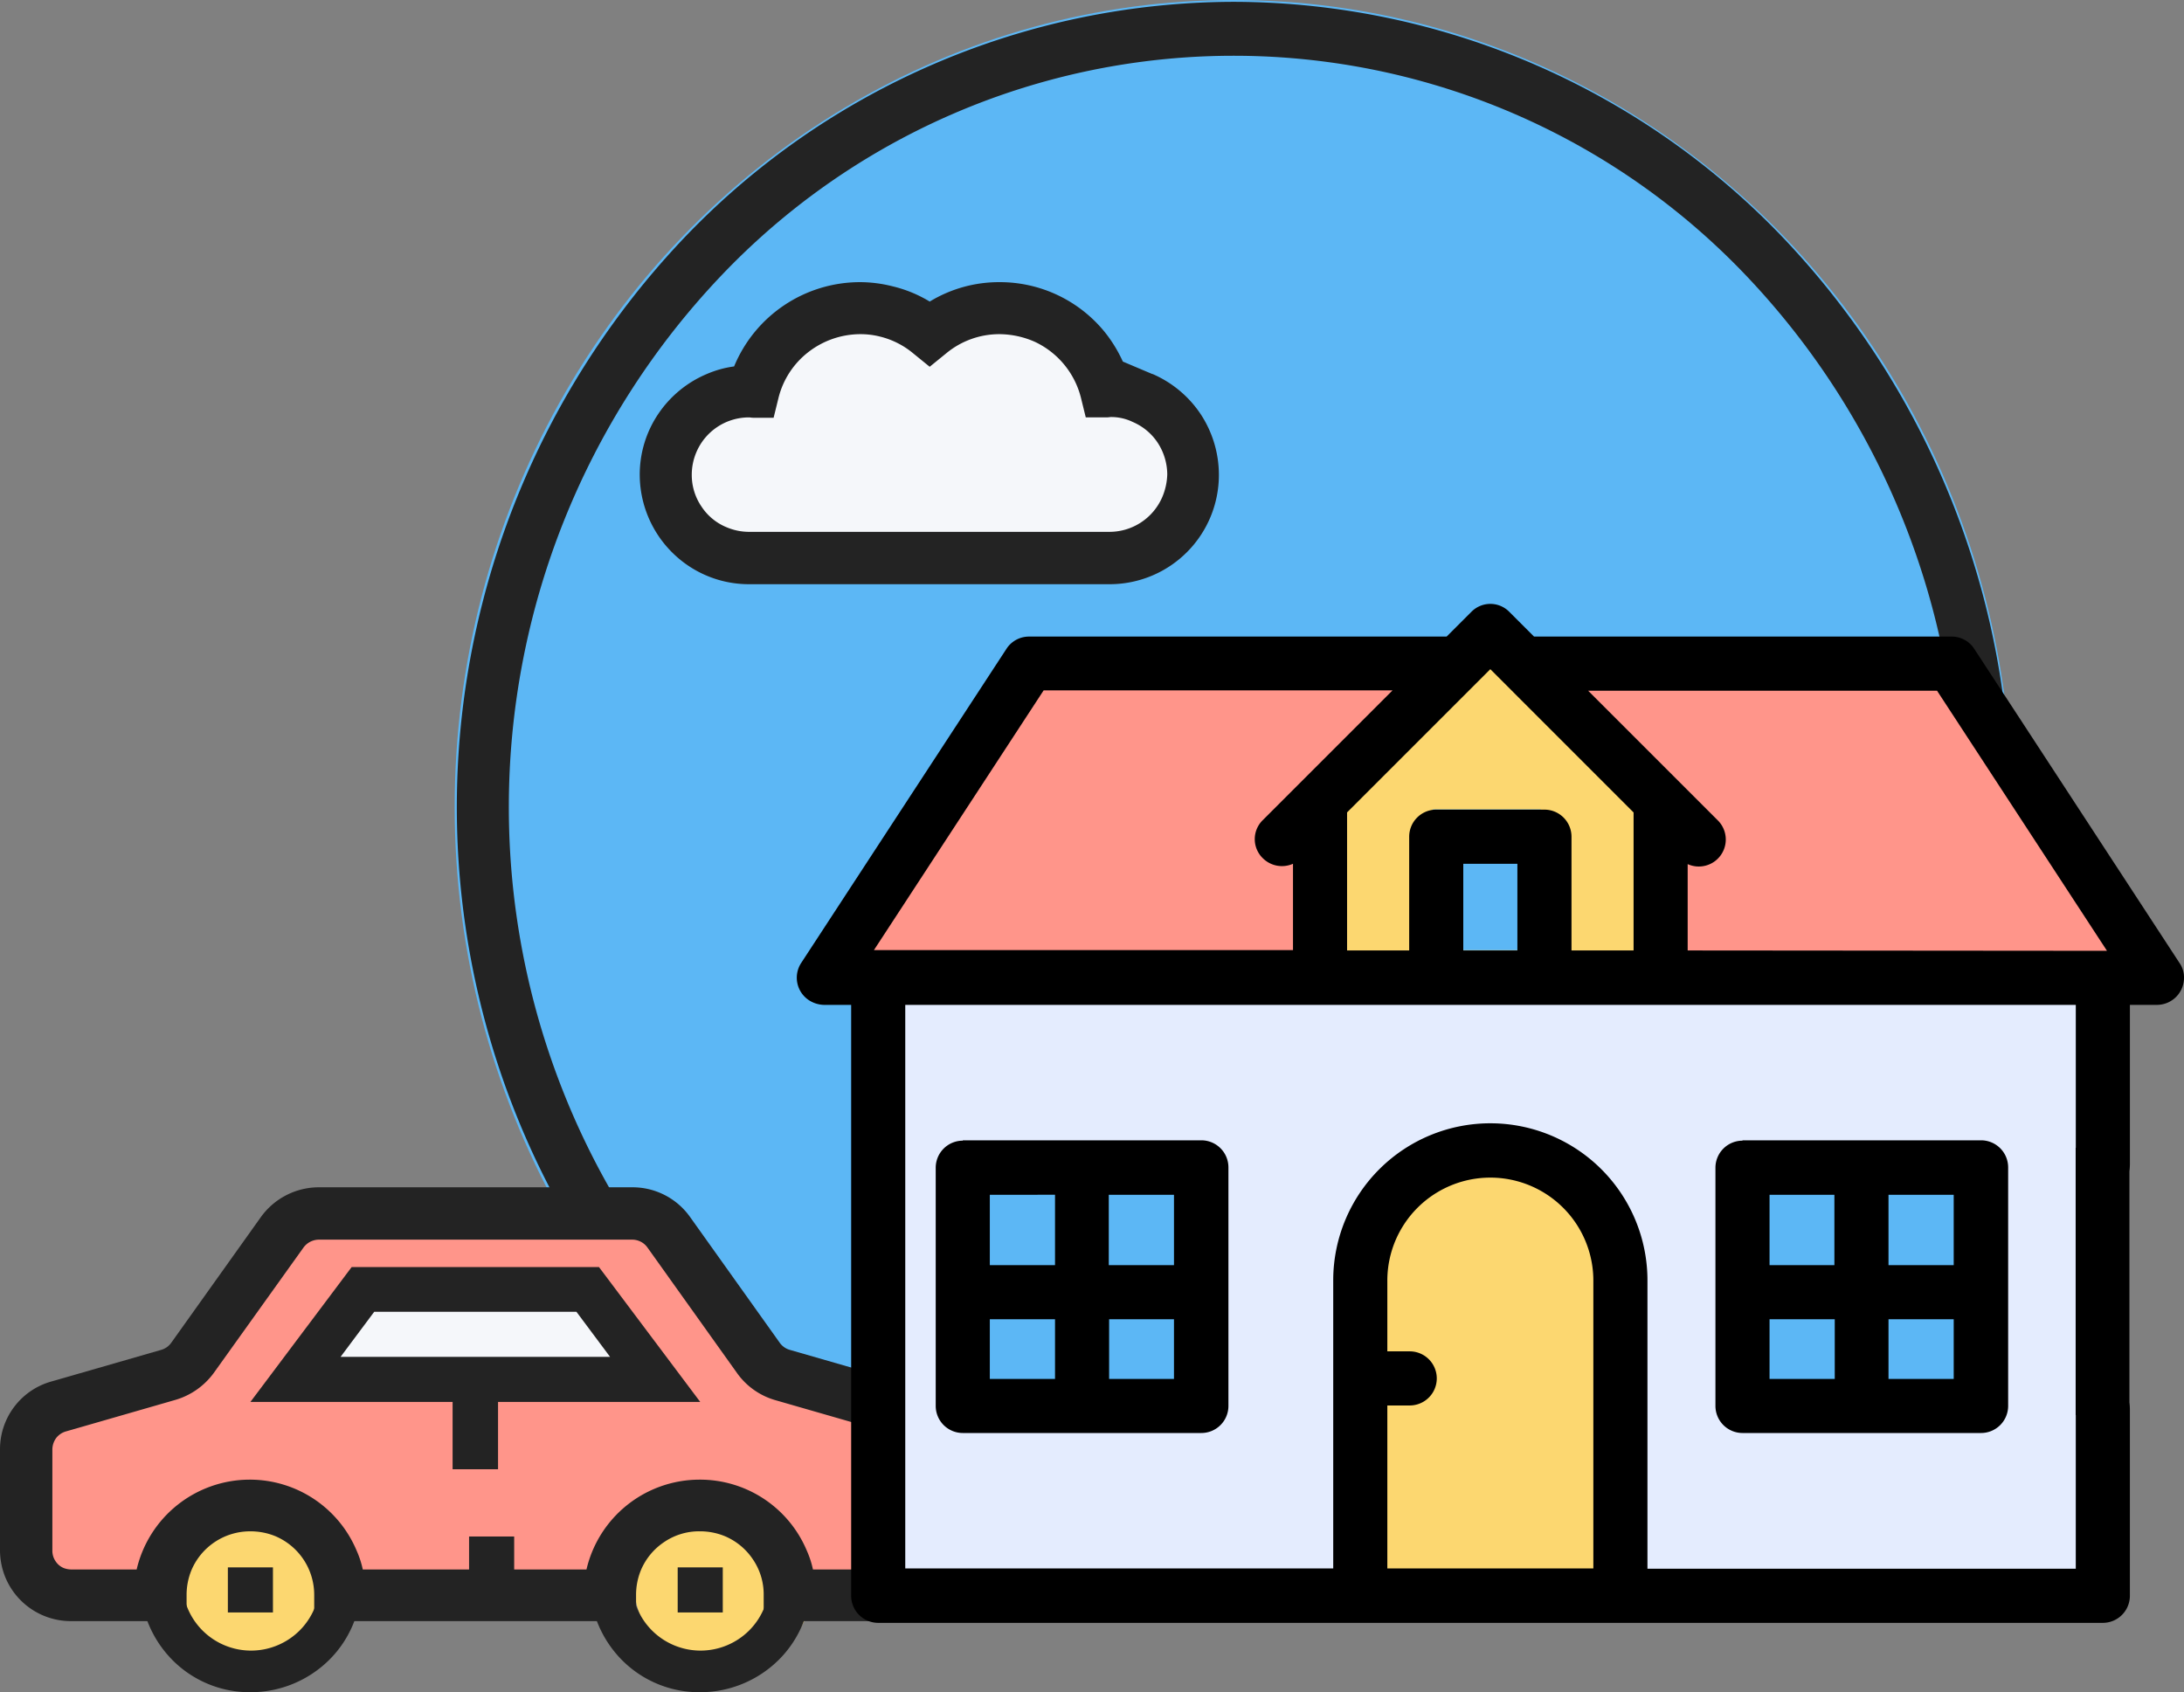 <svg xmlns="http://www.w3.org/2000/svg" width="219.383" height="170" viewBox="0 0 219.383 170"><rect x="0" y="0" width="219.383" height="170" fill="#808080" stroke="none"/><defs><style>.a{fill:#5cb7f5;}.b{fill:#232323;}.c{fill:#fcd770;}.d{fill:#ff958a;}.e{fill:#f5f7fa;}.f{fill:#e4ecfe;}.g{fill:none;stroke:#000;stroke-width:5.4px;}</style></defs><g transform="translate(-436 -3077)"><ellipse class="a" cx="78.211" cy="81.074" rx="78.211" ry="81.074" transform="translate(481.672 3077)"/><path class="b" d="M243.722,23.693A76.5,76.5,0,0,0,188.538,0h0a76.5,76.5,0,0,0-55.184,23.693,83.031,83.031,0,0,0,0,114.418,76.113,76.113,0,0,0,110.368,0,83.031,83.031,0,0,0,0-114.418Zm-3.693,110.59a71.028,71.028,0,0,1-102.983,0,77.484,77.484,0,0,1,0-106.761,71.028,71.028,0,0,1,102.983,0,77.484,77.484,0,0,1,0,106.761Z" transform="translate(371.387 3077.183)"/><path class="c" d="M194.046,422.223a9.023,9.023,0,1,1-9.023-9.023A9.025,9.025,0,0,1,194.046,422.223Z" transform="translate(323.652 2813.663)"/><path class="c" d="M64.446,422.223a9.023,9.023,0,1,1-9.023-9.023A9.025,9.025,0,0,1,64.446,422.223Z" transform="translate(405.765 2813.663)"/><g transform="translate(450.074 3224.772)"><path class="b" d="M188.986,410.439a10.941,10.941,0,0,0-7.873-3.24,11.231,11.231,0,0,0-7.874,3.24,10.941,10.941,0,0,0-3.24,7.874,11.231,11.231,0,0,0,3.24,7.873,10.941,10.941,0,0,0,7.874,3.24,11.231,11.231,0,0,0,7.873-3.24,10.941,10.941,0,0,0,3.24-7.873h0A11.231,11.231,0,0,0,188.986,410.439Zm-7.873,14.806a6.9,6.9,0,1,1,4.912-2.021A6.924,6.924,0,0,1,181.112,425.245Z" transform="translate(-124.847 -407.198)"/><path class="b" d="M51.512,407.2h0a11.231,11.231,0,0,0-7.874,3.24,10.941,10.941,0,0,0-3.24,7.874,11.231,11.231,0,0,0,3.24,7.873,10.94,10.94,0,0,0,7.874,3.24,11.231,11.231,0,0,0,7.873-3.24,10.941,10.941,0,0,0,3.24-7.873h0A11.062,11.062,0,0,0,51.512,407.2Zm0,18.046a6.9,6.9,0,1,1,4.912-2.021A6.924,6.924,0,0,1,51.512,425.246Z" transform="translate(-40.398 -407.199)"/></g><path class="d" d="M11.75,352.191,21.784,349.3a4.493,4.493,0,0,0,2.439-1.707l9.023-12.612a4.524,4.524,0,0,1,3.693-1.881H68.4a4.572,4.572,0,0,1,3.693,1.881l9.023,12.612a4.493,4.493,0,0,0,2.439,1.707l11.009,3.17a4.5,4.5,0,0,1,3.275,4.32v10.138a4.565,4.565,0,0,1-4.529,4.529H84.284a9.023,9.023,0,0,0-18.046,0H39.1a9.023,9.023,0,0,0-18.046,0H12.029A4.565,4.565,0,0,1,7.5,366.928V356.79a4.444,4.444,0,0,1,3.275-4.32Z" transform="translate(431.113 2865.857)"/><path class="b" d="M95.527,351.738h0a7.2,7.2,0,0,0-1.428-4.285,6.875,6.875,0,0,0-3.728-2.543h0l-11.009-3.17a1.866,1.866,0,0,1-1.045-.732L69.329,328.4h0a7.086,7.086,0,0,0-5.818-3H32.017a7.182,7.182,0,0,0-5.818,3h0L17.21,341.008a1.867,1.867,0,0,1-1.045.732L6.132,344.631l-.975.279h0A7.066,7.066,0,0,0,0,351.738H0v10.138H0a7.188,7.188,0,0,0,.557,2.752,7.124,7.124,0,0,0,6.55,4.355H18.743V366.37a6.569,6.569,0,0,1,.488-2.508,6.4,6.4,0,0,1,5.923-3.9h0a6.57,6.57,0,0,1,2.508.488,6.4,6.4,0,0,1,3.9,5.923v2.613h32.33V366.37a6.569,6.569,0,0,1,.488-2.508,6.359,6.359,0,0,1,2.334-2.822,6.238,6.238,0,0,1,3.588-1.08h0a6.569,6.569,0,0,1,2.508.488,6.359,6.359,0,0,1,2.822,2.334,6.238,6.238,0,0,1,1.08,3.588v2.613H88.35a7.188,7.188,0,0,0,2.752-.557,7.124,7.124,0,0,0,4.355-6.55h0l.07-10.138Zm-6.062,11.741a1.875,1.875,0,0,1-1.08.314H81.661a9.483,9.483,0,0,0-.627-1.916,11.632,11.632,0,0,0-10.73-7.107h-.035a11.672,11.672,0,0,0-11.357,9.023H36.441a9.484,9.484,0,0,0-.627-1.916,11.632,11.632,0,0,0-10.73-7.107h0a11.672,11.672,0,0,0-11.357,9.023H7.142a2.278,2.278,0,0,1-.732-.139,1.813,1.813,0,0,1-.836-.7,1.876,1.876,0,0,1-.314-1.08V351.738h0a1.979,1.979,0,0,1,.383-1.15,1.891,1.891,0,0,1,.975-.662l.975-.279h0l10.033-2.892h0a7.311,7.311,0,0,0,3.832-2.683h0l9.023-12.612h0a1.931,1.931,0,0,1,1.533-.8H63.511a1.882,1.882,0,0,1,1.533.8l9.023,12.646h0a7.123,7.123,0,0,0,3.832,2.683l11.009,3.17h0a1.761,1.761,0,0,1,.975.662,1.827,1.827,0,0,1,.383,1.15h0v10.138a2.277,2.277,0,0,1-.139.732A1.741,1.741,0,0,1,89.465,363.478Z" transform="translate(436 2870.875)"/><path class="e" d="M114.634,354.9l6.759,9.023H85.3l6.759-9.023Z" transform="translate(380.417 2850.493)"/><rect class="b" width="4.529" height="4.529" transform="translate(458.889 3234.458)"/><rect class="b" width="4.529" height="4.529" transform="translate(504.074 3234.458)"/><path class="b" d="M92.546,368.711h4.529v-6.759h20.311L107.213,348.4H82.373L72.2,361.952H92.511v6.759Zm-7.908-15.817h20.311l3.379,4.529H81.258Z" transform="translate(388.953 2855.887)"/><rect class="b" width="4.529" height="4.529" transform="translate(483.12 3231.357)"/><path class="e" d="M231.368,93.977A8.344,8.344,0,0,1,228.093,110H191.861a8.361,8.361,0,0,1,0-16.722c.139,0,.244.035.383.035a11.037,11.037,0,0,1,17.733-5.853A11.051,11.051,0,0,1,225.515,89a11.193,11.193,0,0,1,2.195,4.355c.139,0,.244-.035.383-.035a8.214,8.214,0,0,1,3.275.662Z" transform="translate(319.399 3023.067)"/><path class="b" d="M232.4,90.843a11.084,11.084,0,0,0-4.877-4.111h-.035l-2.961-1.254a13.864,13.864,0,0,0-1.846-3A13.566,13.566,0,0,0,212.128,77.5a13.387,13.387,0,0,0-7,1.951,12.952,12.952,0,0,0-3.728-1.533,13.4,13.4,0,0,0-3.275-.418,13.694,13.694,0,0,0-12.646,8.466,10.394,10.394,0,0,0-2.752.766,11.045,11.045,0,0,0-4.843,3.972A10.9,10.9,0,0,0,176,96.835a11.053,11.053,0,0,0,4.843,9.128,10.9,10.9,0,0,0,6.132,1.881h36.3a10.974,10.974,0,0,0,10.9-10.974A11.094,11.094,0,0,0,232.4,90.843Zm-3.9,8.222a5.779,5.779,0,0,1-5.3,3.519H186.974a5.787,5.787,0,0,1-2.23-.453,5.524,5.524,0,0,1-2.543-2.09,5.619,5.619,0,0,1-.975-3.205,5.788,5.788,0,0,1,.453-2.23,5.736,5.736,0,0,1,5.261-3.519h.07c.07,0,.209.035.383.035h2.055l.488-1.986a8.375,8.375,0,0,1,3.031-4.634,8.553,8.553,0,0,1,5.156-1.777,8.016,8.016,0,0,1,2.021.244,8.275,8.275,0,0,1,3.31,1.672L205.125,86l1.672-1.359a8.352,8.352,0,0,1,5.33-1.916,8.925,8.925,0,0,1,3.554.766,8.491,8.491,0,0,1,4.634,5.609l.488,1.986h2.055c.244,0,.383-.035.453-.035a4.96,4.96,0,0,1,2.125.453l.07.035a5.667,5.667,0,0,1,2.543,2.125,5.9,5.9,0,0,1,.941,3.135A6.283,6.283,0,0,1,228.5,99.065Z" transform="translate(324.262 3027.845)"/><path class="d" d="M329.595,174.3h-92.67L216.3,205.9H350.219Z" transform="translate(302.446 2967.236)"/><path class="c" d="M393.611,182.559v16.3H359.4v-16.3L376.506,165Z" transform="translate(207.014 2974.199)"/><rect class="a" width="10.87" height="14.144" transform="translate(579.91 3158.314)"/><rect class="f" width="123.015" height="62.082" transform="translate(524.181 3175.232)"/><rect class="a" width="23.969" height="23.969" transform="translate(611.033 3194.24)"/><rect class="a" width="23.934" height="23.969" transform="translate(532.71 3194.24)"/><path class="c" d="M384.064,315A13.069,13.069,0,0,0,371,328.064v31.6h26.129v-31.6A13.047,13.047,0,0,0,384.064,315Z" transform="translate(199.39 2877.651)"/><path d="M347.415,193.242l-20.624-31.564a2.689,2.689,0,0,0-2.264-1.219H282.581l-2.474-2.474a2.671,2.671,0,0,0-3.832,0h0l-2.474,2.474H231.856a2.689,2.689,0,0,0-2.264,1.219l-20.624,31.564a2.707,2.707,0,0,0,.8,3.763,2.9,2.9,0,0,0,1.5.453h2.717v59.365a2.721,2.721,0,0,0,2.717,2.717H339.716a2.721,2.721,0,0,0,2.717-2.717V238.044a2.718,2.718,0,0,0-5.435,0V254.1H293.973V225.223a15.782,15.782,0,0,0-31.564-.174v29.02H219.419V197.457H337v16.061a2.718,2.718,0,0,0,5.435,0V197.457h2.717a2.721,2.721,0,0,0,2.717-2.717A2.533,2.533,0,0,0,347.415,193.242ZM267.844,237.7h2.3a2.718,2.718,0,0,0,0-5.435h-2.3v-7.037a10.347,10.347,0,1,1,20.694-.139V254.07H267.844Zm24.735-59.574v13.866h-6.236V180.56a2.721,2.721,0,0,0-2.717-2.717h-10.87a2.721,2.721,0,0,0-2.717,2.717v11.427H263.8V178.122l14.388-14.388Zm-76.331,13.866,17.071-26.129h35.048l-13.03,13.03a2.671,2.671,0,0,0,0,3.832,2.729,2.729,0,0,0,3.031.557v8.675h-42.12Zm59.225,0v-8.71h5.435v8.71Zm22.54,0v-8.675a2.711,2.711,0,0,0,3.031-4.39l-13.03-13.03h35.048l17.071,26.129-42.12-.035Z" transform="translate(307.514 2980.492)"/><path d="M476.117,314.935a2.721,2.721,0,0,0-2.717,2.717v23.934a2.721,2.721,0,0,0,2.717,2.717h23.969a2.721,2.721,0,0,0,2.717-2.717V317.617a2.721,2.721,0,0,0-2.717-2.717H476.117Zm21.217,12.507h-6.55V320.37h6.55ZM485.35,320.37v7.072h-6.515V320.37Zm-6.515,12.507h6.55v5.992h-6.55Zm11.95,5.992v-5.992h6.55v5.992Z" transform="translate(134.916 2876.656)"/><path d="M262.017,314.935a2.721,2.721,0,0,0-2.717,2.717v23.934a2.721,2.721,0,0,0,2.717,2.717h23.969a2.721,2.721,0,0,0,2.717-2.717V317.617a2.721,2.721,0,0,0-2.717-2.717H262.017Zm21.217,12.507h-6.55V320.37h6.55Zm-11.95-7.072v7.072h-6.55V320.37Zm-6.55,12.507h6.55v5.992h-6.55Zm11.984,5.992v-5.992h6.515v5.992Z" transform="translate(270.693 2876.656)"/><path class="g" d="M2637.2,3219.157v-26.852" transform="translate(-1990)"/></g></svg>